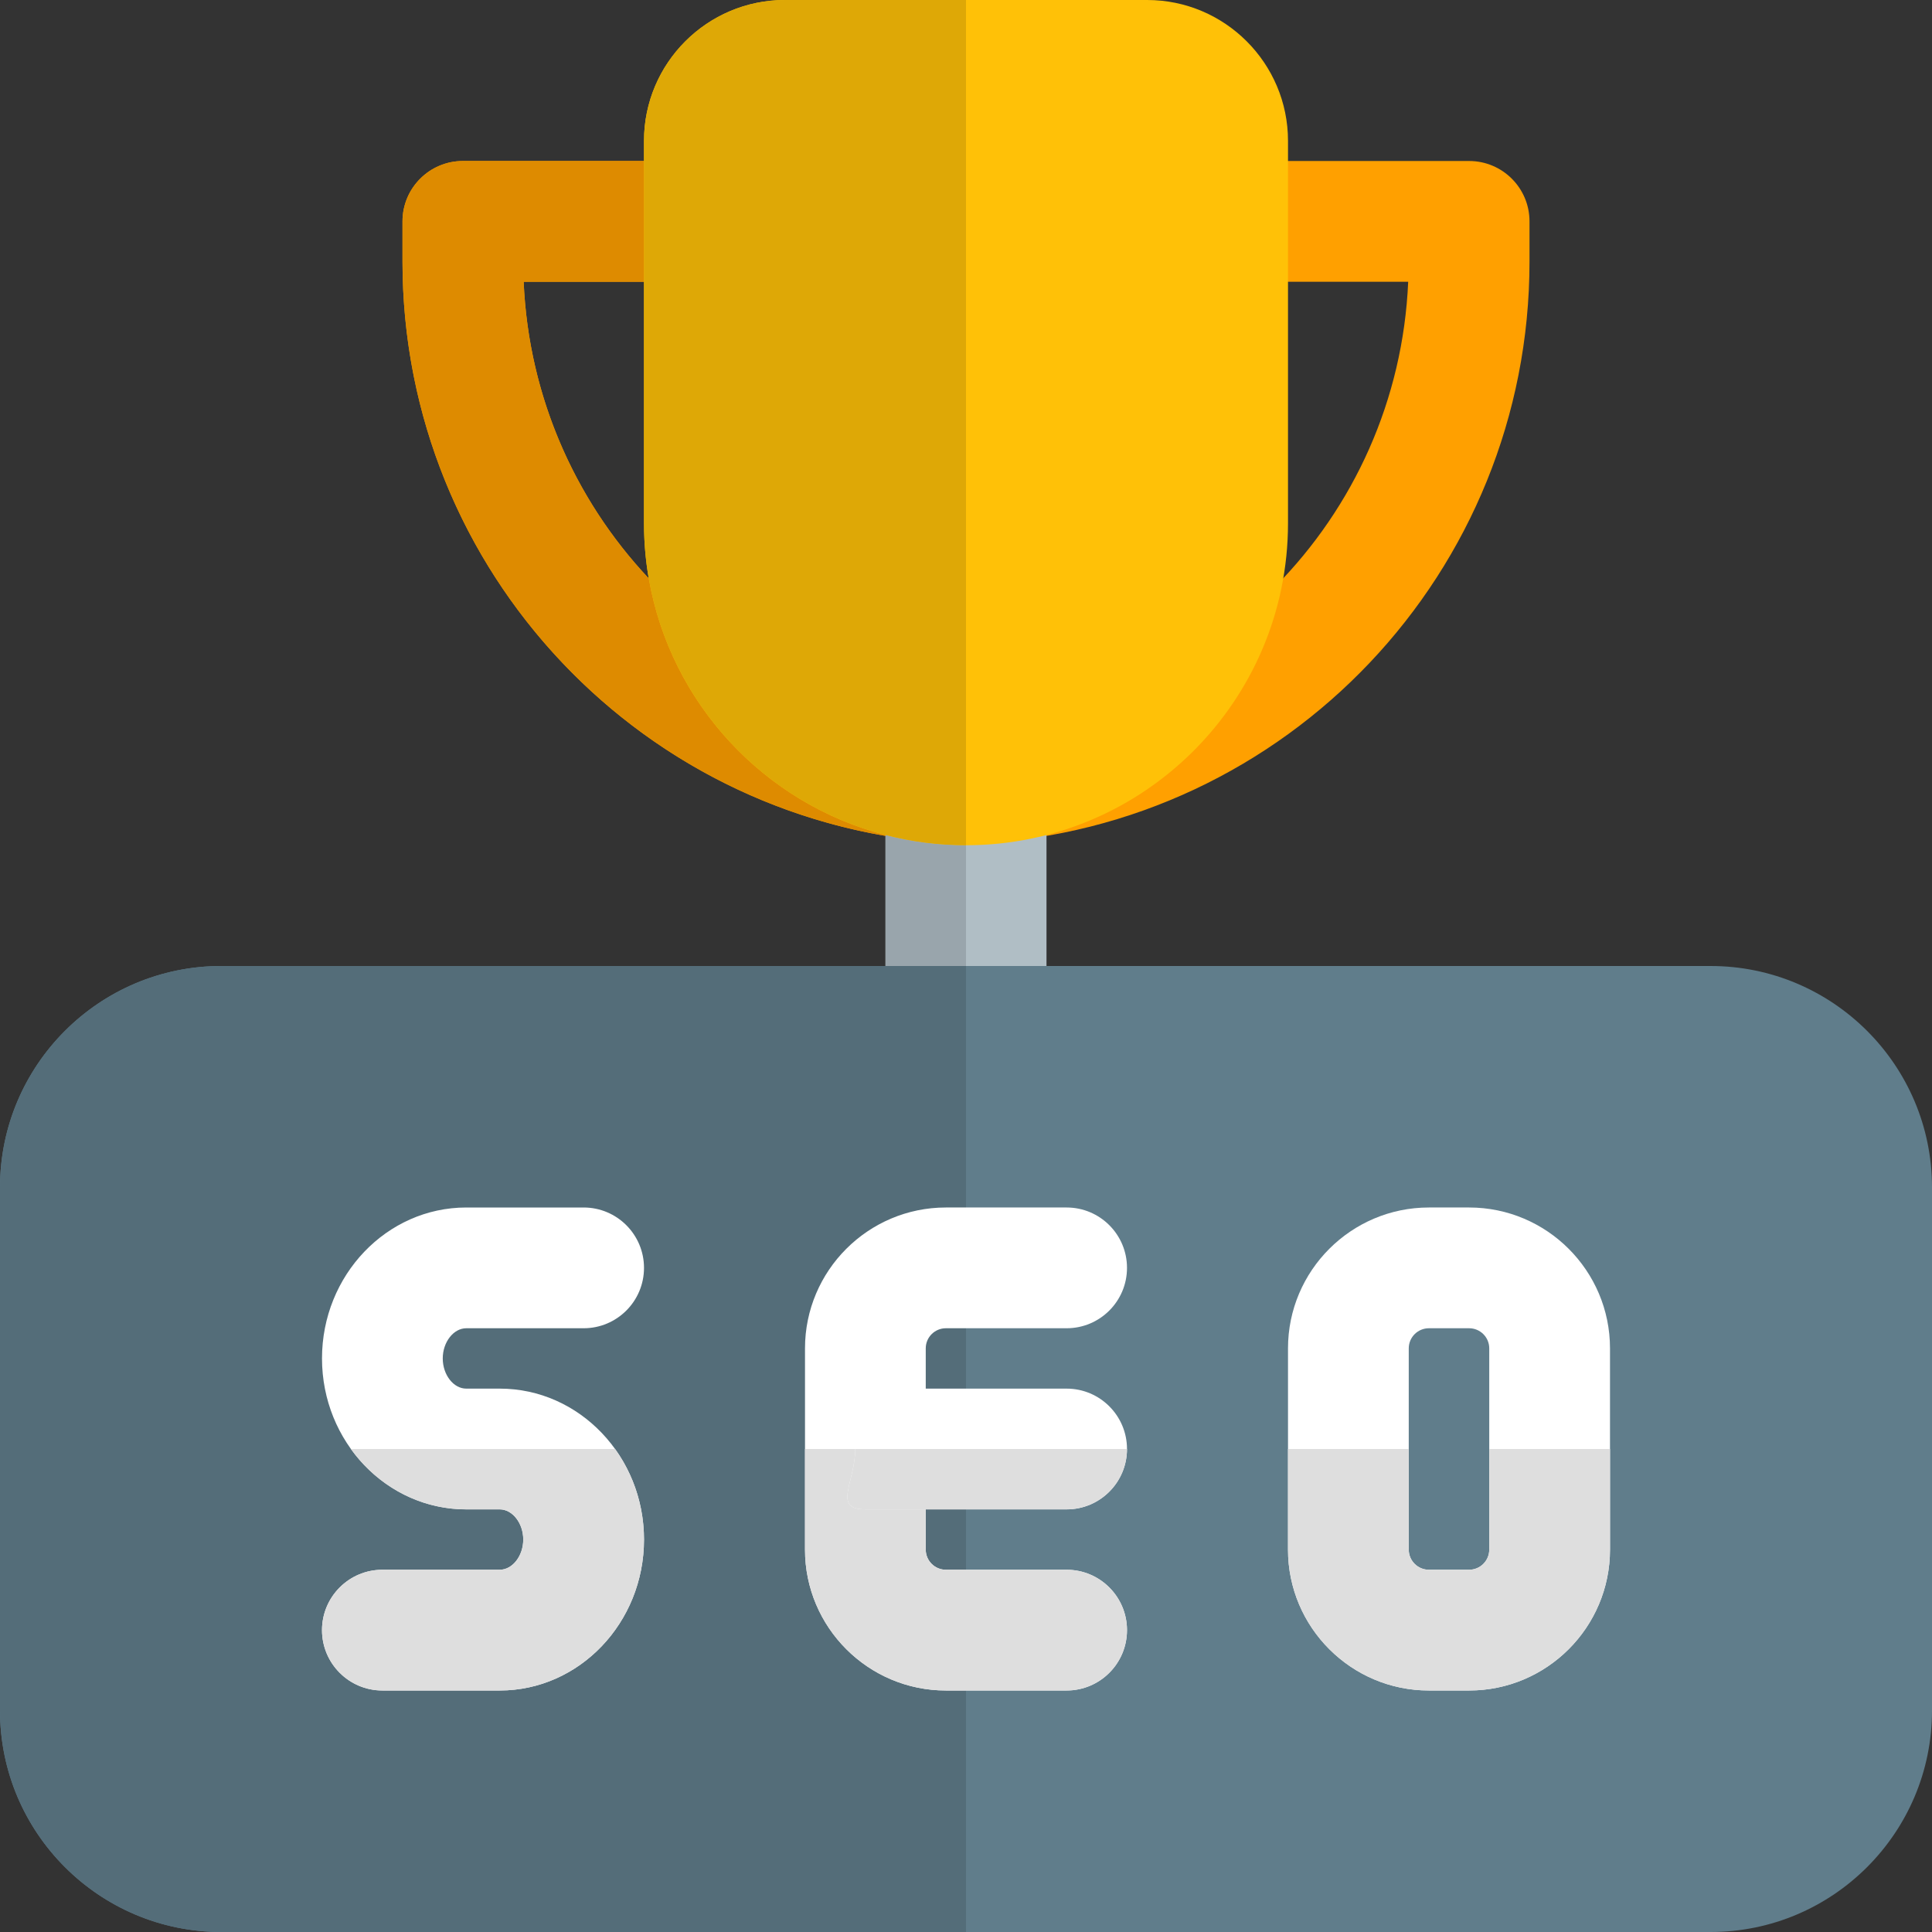 <svg id="color" enable-background="new 0 0 24 24" height="512" viewBox="0 0 24 24" width="512" xmlns="http://www.w3.org/2000/svg"><rect x="0" y="0" width="24" height="24" fill="#333333" stroke="none"/><path d="m12.109 10.48c-.396 0-.728-.311-.749-.71-.022-.414.296-.767.709-.789 2.961-.156 5.298-2.542 5.424-5.481h-2.243c-.414 0-.75-.336-.75-.75s.336-.75.75-.75h3c.414 0 .75.336.75.75v.5c0 3.851-3.009 7.026-6.851 7.229-.013 0-.026.001-.04.001z" fill="#ffa000"/><path d="m11.891 10.48-.04-.001c-3.842-.203-6.851-3.378-6.851-7.229v-.5c0-.414.336-.75.75-.75h3c.414 0 .75.336.75.75s-.336.75-.75.75h-2.245c.126 2.939 2.463 5.325 5.424 5.481.414.022.731.375.709.789-.02.399-.351.71-.747.71z" fill="#ffa000"/><path d="m12 13.5c-.552 0-1-.448-1-1v-2.75c0-.552.448-1 1-1s1 .448 1 1v2.75c0 .552-.448 1-1 1z" fill="#b0bec5"/><path d="m12 10.5c-2.206 0-4-1.794-4-4v-4.75c0-.965.785-1.75 1.75-1.75h4.5c.965 0 1.75.785 1.75 1.75v4.75c0 2.206-1.794 4-4 4z" fill="#ffc107"/><path d="m21.25 24h-18.5c-1.517 0-2.75-1.233-2.75-2.75v-6.5c0-1.517 1.233-2.75 2.75-2.75h18.5c1.517 0 2.75 1.233 2.75 2.75v6.5c0 1.517-1.233 2.75-2.75 2.75z" fill="#607d8b"/><path d="m8 2h-2.25c-.414 0-.75.336-.75.75v.5c0 3.562 2.574 6.545 6 7.134v-.011c-1.507-.389-2.672-1.637-2.941-3.188-.915-.973-1.493-2.264-1.554-3.685h1.495z" fill="#de8b00"/><path d="m11 10.373v.011 1.616h1v-1.5c-.345 0-.68-.044-1-.127z" fill="#99a5ac"/><path d="m12 0h-2.25c-.965 0-1.75.785-1.75 1.75v.25 1.5 3c0 .234.02.463.059.685.269 1.551 1.434 2.799 2.941 3.188.32.083.655.127 1 .127z" fill="#dea806"/><path d="m12 12h-1-8.25c-1.517 0-2.75 1.233-2.75 2.75v6.5c0 1.517 1.233 2.75 2.75 2.75h9.25z" fill="#546d79"/><g fill="#fff"><path d="m13.25 21h-1.5c-.965 0-1.75-.785-1.75-1.75v-2.5c0-.965.785-1.75 1.75-1.75h1.5c.414 0 .75.336.75.75s-.336.75-.75.75h-1.5c-.138 0-.25.112-.25.25v2.5c0 .138.112.25.25.25h1.5c.414 0 .75.336.75.75s-.336.75-.75.75z"/><path d="m13.25 18.75h-2.5c-.414 0-.126-.336-.126-.75s-.288-.75.126-.75h2.5c.414 0 .75.336.75.75s-.336.75-.75.75z"/><path d="m18.25 21h-.5c-.965 0-1.75-.785-1.75-1.75v-2.5c0-.965.785-1.75 1.75-1.75h.5c.965 0 1.75.785 1.75 1.75v2.5c0 .965-.785 1.75-1.75 1.75zm-.5-4.5c-.138 0-.25.112-.25.25v2.5c0 .138.112.25.25.25h.5c.138 0 .25-.112.25-.25v-2.5c0-.138-.112-.25-.25-.25z"/><path d="m6.208 21h-1.458c-.414 0-.75-.336-.75-.75s.336-.75.75-.75h1.458c.158 0 .292-.172.292-.375s-.133-.375-.292-.375h-.416c-.988 0-1.792-.841-1.792-1.875s.804-1.875 1.792-1.875h1.458c.414 0 .75.336.75.75s-.336.75-.75.75h-1.458c-.158 0-.292.172-.292.375s.133.375.292.375h.417c.987 0 1.791.841 1.791 1.875s-.804 1.875-1.792 1.875z"/></g><path d="m10.624 18h-.624v1.25c0 .965.785 1.75 1.75 1.75h1.5c.414 0 .75-.336.75-.75s-.336-.75-.75-.75h-1.5c-.138 0-.25-.112-.25-.25v-.5h-.75c-.414 0-.126-.336-.126-.75z" fill="#dedede"/><path d="m14 18h-3.376c0 .414-.288.75.126.75h.75 1.75c.414 0 .75-.336.75-.75z" fill="#dedede"/><path d="m20 18h-1.5v1.25c0 .138-.112.25-.25.25h-.5c-.138 0-.25-.112-.25-.25v-1.25h-1.5v1.25c0 .965.785 1.75 1.75 1.75h.5c.965 0 1.75-.785 1.75-1.75z" fill="#dedede"/><path d="m7.641 18h-3.282c.327.455.847.75 1.432.75h.417c.158 0 .292.172.292.375s-.133.375-.292.375h-1.458c-.414 0-.75.336-.75.75s.336.75.75.75h1.458c.988 0 1.792-.841 1.792-1.875 0-.422-.134-.811-.359-1.125z" fill="#dedede"/></svg>